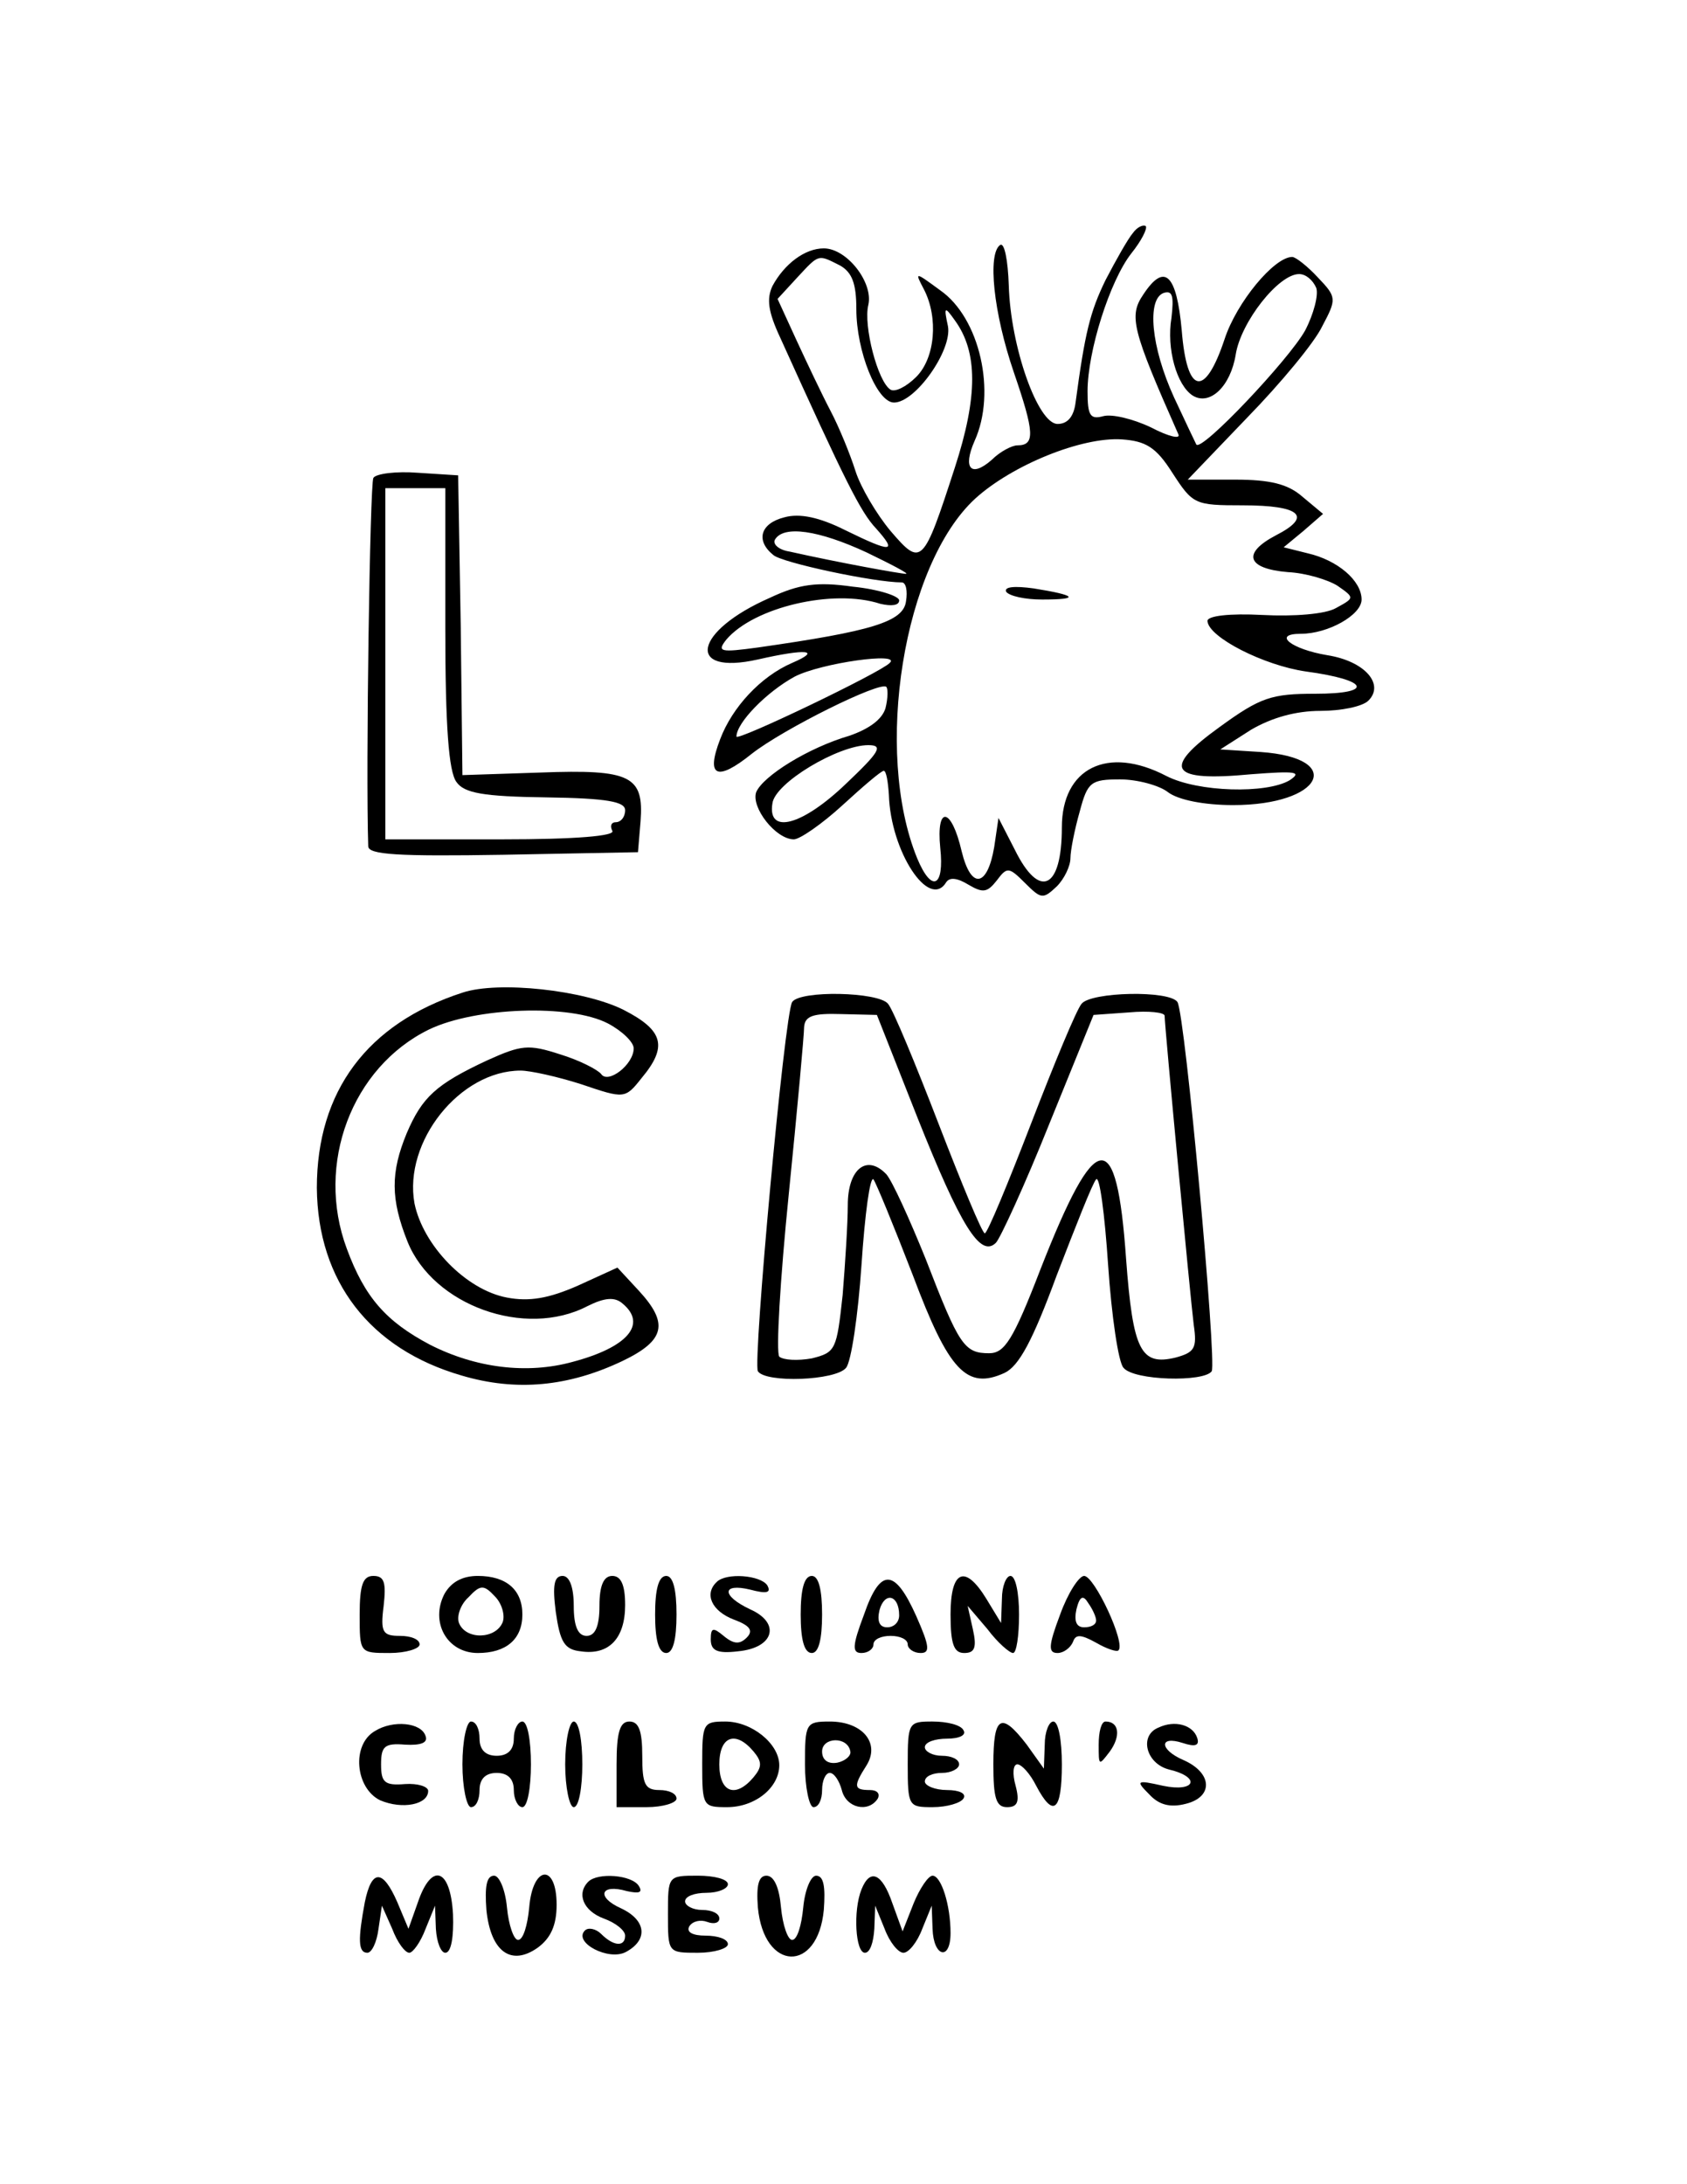 <?xml version="1.0" standalone="no"?>
<!DOCTYPE svg PUBLIC "-//W3C//DTD SVG 20010904//EN"
 "http://www.w3.org/TR/2001/REC-SVG-20010904/DTD/svg10.dtd">
<svg version="1.0" xmlns="http://www.w3.org/2000/svg"
 width="197pt" height="255pt" viewBox="0 0 197 255"
 preserveAspectRatio="xMidYMid meet">
<g transform="translate(0,255) scale(0.1,-0.1)"
fill="#000000" stroke="none">
<path d="M1323 2278 c-6 -7 -20 -32 -32 -55 -18 -37 -24 -61 -35 -143 -2 -16
-9 -25 -21 -25 -23 0 -55 90 -57 162 -1 29 -5 50 -10 47 -15 -10 -8 -79 16
-149 24 -70 25 -85 4 -85 -6 0 -20 -7 -30 -17 -24 -21 -34 -10 -20 22 26 57 6
144 -40 176 -30 22 -30 22 -19 1 17 -33 13 -80 -9 -102 -12 -12 -25 -18 -30
-15 -15 9 -32 75 -26 99 6 26 -25 66 -52 66 -22 0 -46 -18 -60 -44 -7 -15 -5
-30 9 -60 76 -168 94 -204 112 -223 25 -28 19 -29 -36 -2 -30 15 -53 20 -71
15 -28 -7 -34 -27 -13 -44 10 -9 118 -32 150 -32 5 0 7 -10 5 -22 -3 -24 -40
-35 -173 -54 -44 -6 -48 -5 -37 9 32 38 125 60 180 42 13 -3 22 -2 22 4 0 5
-24 13 -54 16 -42 6 -63 3 -97 -13 -89 -39 -99 -91 -14 -72 57 13 75 11 40 -4
-37 -16 -70 -52 -84 -89 -17 -44 -4 -50 37 -17 37 29 150 85 157 78 2 -2 2
-13 -1 -25 -4 -13 -19 -24 -42 -32 -48 -14 -101 -47 -109 -66 -6 -18 23 -55
44 -55 7 0 33 18 57 40 24 22 45 40 48 40 3 0 5 -13 6 -28 2 -66 47 -135 67
-102 4 6 13 5 26 -3 17 -10 22 -9 33 5 12 16 14 16 33 -3 19 -19 21 -19 37 -4
9 9 16 24 16 33 0 9 5 34 11 55 9 34 13 37 47 37 20 0 46 -7 56 -15 12 -9 42
-15 76 -15 104 0 132 55 32 62 l-47 3 36 23 c24 14 52 22 81 22 24 0 49 5 56
12 19 19 -4 46 -48 53 -42 7 -65 25 -31 25 32 0 71 22 71 40 0 22 -28 46 -63
54 l-28 7 23 19 23 20 -24 20 c-17 15 -38 20 -79 20 l-55 0 70 73 c38 39 78
87 87 106 17 32 17 34 -5 57 -12 13 -26 24 -30 24 -21 0 -65 -53 -79 -96 -23
-69 -44 -65 -50 10 -6 66 -20 80 -45 42 -17 -25 -13 -41 41 -163 3 -6 -11 -3
-32 8 -21 10 -46 16 -56 13 -15 -4 -18 1 -18 29 0 47 26 129 51 161 12 15 19
29 17 32 -3 2 -10 -1 -15 -8z m-342 -38 c14 -8 19 -21 19 -51 0 -49 24 -109
44 -109 25 0 68 61 63 89 -5 23 -4 24 8 7 27 -37 27 -89 0 -172 -37 -114 -39
-116 -75 -74 -16 19 -35 51 -41 70 -6 19 -19 51 -29 70 -10 19 -28 57 -40 83
l-22 48 23 25 c26 28 24 27 50 14z m556 -26 c3 -8 -3 -31 -13 -50 -19 -34
-121 -142 -127 -133 -1 2 -13 27 -26 55 -27 59 -32 115 -12 122 10 3 12 -3 9
-29 -6 -36 6 -79 25 -91 20 -12 44 11 50 48 6 38 50 94 74 94 8 0 16 -7 20
-16z m-168 -216 c24 -37 26 -38 82 -38 68 0 82 -13 39 -35 -40 -21 -34 -39 14
-43 21 -1 47 -9 58 -16 20 -14 20 -14 -2 -26 -12 -7 -49 -10 -86 -8 -38 2 -64
-1 -64 -7 1 -19 66 -52 115 -59 74 -10 80 -26 11 -26 -51 0 -64 -4 -112 -39
-68 -49 -58 -64 37 -55 52 4 60 3 45 -7 -27 -16 -107 -14 -144 5 -69 36 -122
9 -122 -60 0 -72 -26 -85 -55 -26 l-19 37 -5 -34 c-8 -47 -27 -50 -38 -5 -12
52 -30 54 -25 4 5 -46 -10 -53 -27 -12 -51 125 -16 343 68 420 43 39 124 72
171 69 28 -2 40 -9 59 -39z m-357 -93 c29 -14 50 -25 46 -25 -6 0 -78 13 -136
26 -13 2 -20 9 -17 14 10 17 51 11 107 -15z m27 -129 c-10 -11 -179 -92 -179
-86 0 16 35 52 68 70 31 16 125 29 111 16z m-51 -141 c-51 -49 -92 -60 -86
-23 3 24 77 68 112 68 18 0 13 -8 -26 -45z"/>
<path d="M1175 1859 c4 -5 22 -9 42 -9 45 0 40 5 -10 13 -22 3 -35 2 -32 -4z"/>
<path d="M436 1992 c-4 -7 -9 -340 -6 -430 0 -10 35 -12 158 -10 l157 3 3 36
c4 53 -11 61 -117 57 l-91 -3 -2 175 -3 175 -47 3 c-25 2 -49 -1 -52 -6z m84
-175 c0 -115 4 -168 13 -180 9 -13 31 -17 105 -18 71 -1 92 -5 92 -15 0 -8 -5
-14 -11 -14 -5 0 -7 -4 -4 -10 4 -6 -42 -10 -129 -10 l-136 0 0 205 0 205 35
0 35 0 0 -163z"/>
<path d="M540 1391 c-111 -36 -170 -115 -170 -228 1 -109 62 -188 169 -219 64
-19 125 -13 188 17 50 24 54 44 19 82 l-25 27 -46 -21 c-34 -15 -57 -19 -83
-14 -48 9 -98 61 -108 110 -13 72 53 155 124 155 11 0 43 -7 71 -16 50 -17 51
-17 70 7 31 37 26 56 -21 80 -46 23 -146 34 -188 20z m170 -36 c17 -9 30 -22
30 -29 0 -19 -30 -42 -38 -30 -4 5 -25 16 -48 23 -37 12 -45 11 -85 -7 -60
-28 -76 -43 -94 -85 -19 -46 -19 -77 1 -127 30 -74 137 -113 210 -75 20 10 32
11 41 3 29 -24 6 -51 -58 -68 -54 -15 -114 -7 -167 20 -51 27 -76 55 -97 112
-37 99 6 212 96 256 54 26 165 30 209 7z"/>
<path d="M925 1380 c-9 -15 -46 -420 -40 -431 9 -14 91 -11 103 4 6 7 14 61
18 120 4 60 10 104 14 100 3 -4 24 -55 46 -112 42 -112 63 -134 107 -114 17 8
33 38 61 114 22 57 42 108 46 112 4 5 10 -40 14 -100 4 -59 12 -114 18 -120
12 -15 94 -17 103 -4 6 11 -31 416 -40 431 -9 14 -101 12 -112 -2 -6 -7 -32
-70 -59 -140 -27 -70 -51 -128 -54 -128 -3 0 -27 58 -54 128 -27 70 -53 133
-59 140 -11 14 -103 16 -112 2z m146 -134 c51 -128 74 -165 92 -147 5 5 34 68
62 138 l52 128 42 3 c22 2 41 0 41 -4 0 -12 30 -329 34 -361 4 -27 1 -32 -21
-38 -41 -10 -50 8 -58 115 -11 157 -35 154 -100 -12 -32 -83 -42 -98 -60 -98
-29 0 -35 9 -74 110 -19 47 -39 91 -46 99 -23 24 -45 6 -45 -36 0 -21 -3 -68
-6 -105 -7 -64 -8 -67 -36 -74 -17 -3 -33 -2 -38 2 -4 5 1 90 11 189 10 99 18
187 18 196 1 13 11 16 43 15 l42 -1 47 -119z"/>
<path d="M420 665 c0 -45 0 -45 35 -45 19 0 35 5 35 10 0 6 -10 10 -23 10 -20
0 -23 4 -19 35 3 27 1 35 -12 35 -12 0 -16 -10 -16 -45z"/>
<path d="M519 689 c-17 -33 3 -69 39 -69 33 0 52 16 52 45 0 29 -19 45 -52 45
-18 0 -31 -7 -39 -21z m68 -33 c-8 -20 -43 -21 -51 -1 -3 8 2 22 11 30 14 15
18 15 31 1 8 -8 12 -22 9 -30z"/>
<path d="M649 668 c5 -35 10 -44 29 -46 33 -5 52 15 52 54 0 24 -5 34 -15 34
-10 0 -15 -11 -15 -35 0 -24 -5 -35 -15 -35 -10 0 -15 11 -15 35 0 22 -5 35
-13 35 -10 0 -12 -11 -8 -42z"/>
<path d="M765 665 c0 -29 4 -45 13 -45 8 0 12 16 12 45 0 29 -4 45 -12 45 -9
0 -13 -16 -13 -45z"/>
<path d="M837 703 c-15 -14 -6 -34 20 -44 19 -7 23 -13 15 -21 -8 -8 -15 -8
-27 2 -12 10 -15 10 -15 -4 0 -13 7 -17 32 -14 42 4 50 33 14 49 -34 16 -33
31 0 23 19 -5 25 -4 20 5 -8 12 -48 15 -59 4z"/>
<path d="M935 665 c0 -29 4 -45 13 -45 8 0 12 16 12 45 0 29 -4 45 -12 45 -9
0 -13 -16 -13 -45z"/>
<path d="M1009 665 c-14 -37 -14 -45 -3 -45 8 0 14 5 14 10 0 6 9 10 20 10 11
0 20 -4 20 -10 0 -5 7 -10 15 -10 11 0 11 7 -5 43 -25 56 -42 57 -61 2z m41
-1 c0 -8 -6 -14 -14 -14 -9 0 -12 7 -9 20 6 22 23 18 23 -6z"/>
<path d="M1110 665 c0 -35 4 -45 16 -45 12 0 15 6 10 28 l-6 27 23 -27 c12
-16 26 -28 30 -28 4 0 7 20 7 45 0 25 -4 45 -10 45 -5 0 -10 -12 -10 -27 l-1
-28 -17 28 c-25 41 -42 34 -42 -18z"/>
<path d="M1238 665 c-14 -37 -14 -45 -3 -45 7 0 15 6 18 13 3 9 9 9 27 -1 12
-7 24 -11 26 -9 9 8 -28 87 -40 87 -6 0 -19 -20 -28 -45z m42 -7 c0 -5 -6 -8
-14 -8 -9 0 -12 7 -9 21 4 16 8 17 14 7 5 -7 9 -16 9 -20z"/>
<path d="M438 529 c-28 -16 -23 -67 6 -81 26 -11 56 -5 56 11 0 5 -12 9 -27 8
-24 -2 -28 2 -28 23 0 21 4 25 28 23 18 -1 27 2 24 10 -5 16 -38 19 -59 6z"/>
<path d="M540 490 c0 -27 5 -50 10 -50 6 0 10 9 10 20 0 13 7 20 20 20 13 0
20 -7 20 -20 0 -11 5 -20 10 -20 6 0 10 23 10 50 0 28 -4 50 -10 50 -5 0 -10
-9 -10 -20 0 -13 -7 -20 -20 -20 -13 0 -20 7 -20 20 0 11 -4 20 -10 20 -5 0
-10 -22 -10 -50z"/>
<path d="M660 490 c0 -27 5 -50 10 -50 6 0 10 23 10 50 0 28 -4 50 -10 50 -5
0 -10 -22 -10 -50z"/>
<path d="M720 490 l0 -50 35 0 c19 0 35 5 35 10 0 6 -9 10 -20 10 -17 0 -20 7
-20 40 0 29 -4 40 -15 40 -11 0 -15 -12 -15 -50z"/>
<path d="M820 490 c0 -49 1 -50 29 -50 33 0 61 23 61 49 0 25 -32 51 -63 51
-26 0 -27 -2 -27 -50z m60 15 c10 -12 10 -18 0 -30 -21 -25 -40 -18 -40 15 0
33 19 40 40 15z"/>
<path d="M940 490 c0 -27 5 -50 10 -50 6 0 10 9 10 20 0 11 4 20 9 20 5 0 11
-9 14 -20 5 -21 31 -27 42 -10 3 6 -1 10 -9 10 -19 0 -20 4 -4 29 16 26 -5 51
-43 51 -28 0 -29 -2 -29 -50z m53 15 c1 -5 -6 -11 -15 -13 -11 -2 -18 3 -18
13 0 17 30 18 33 0z"/>
<path d="M1060 490 c0 -49 1 -50 29 -50 17 0 33 5 36 10 4 6 -5 10 -19 10 -14
0 -26 5 -26 10 0 6 9 10 20 10 11 0 20 5 20 10 0 6 -9 10 -20 10 -11 0 -20 5
-20 10 0 6 12 10 26 10 14 0 23 4 19 10 -3 6 -19 10 -36 10 -28 0 -29 -1 -29
-50z"/>
<path d="M1160 490 c0 -39 3 -50 16 -50 12 0 15 6 10 25 -4 14 -3 25 2 25 5 0
15 -11 22 -25 20 -38 30 -30 30 25 0 28 -4 50 -10 50 -5 0 -10 -12 -10 -27
l-1 -28 -20 28 c-30 39 -39 34 -39 -23z"/>
<path d="M1283 513 c0 -25 0 -25 13 -8 13 18 11 35 -5 35 -5 0 -8 -12 -8 -27z"/>
<path d="M1353 533 c-23 -9 -15 -42 12 -49 38 -9 31 -27 -7 -19 -31 7 -32 6
-16 -10 11 -12 24 -16 43 -11 32 8 31 36 -3 51 -28 12 -29 29 -1 20 15 -5 20
-3 17 6 -5 15 -26 21 -45 12z"/>
<path d="M426 329 c-8 -43 -8 -59 3 -59 5 0 11 12 13 28 l4 27 12 -27 c6 -16
15 -28 20 -28 4 0 13 12 19 28 l11 27 1 -27 c1 -16 6 -28 11 -28 7 0 10 19 9
45 -3 54 -25 61 -41 14 l-11 -31 -13 31 c-17 39 -30 39 -38 0z"/>
<path d="M568 320 c5 -49 29 -66 60 -44 15 11 22 26 22 50 0 49 -28 46 -32 -3
-2 -21 -7 -38 -13 -38 -5 0 -11 17 -13 38 -2 21 -9 37 -15 37 -9 0 -11 -13 -9
-40z"/>
<path d="M687 353 c-14 -14 -6 -34 18 -43 14 -5 25 -14 25 -20 0 -13 -13 -13
-28 2 -6 6 -15 8 -19 4 -14 -14 28 -36 48 -25 26 14 24 37 -6 51 -29 13 -24
29 7 20 14 -3 19 -2 14 6 -8 13 -48 16 -59 5z"/>
<path d="M780 315 c0 -45 0 -45 35 -45 19 0 35 5 35 10 0 6 -12 10 -26 10 -15
0 -23 4 -19 11 4 6 13 8 21 5 8 -3 14 -1 14 4 0 6 -9 10 -20 10 -11 0 -20 5
-20 10 0 6 11 10 25 10 14 0 25 5 25 10 0 6 -16 10 -35 10 -35 0 -35 0 -35
-45z"/>
<path d="M885 323 c7 -75 70 -77 77 -3 2 27 0 40 -9 40 -6 0 -13 -16 -15 -37
-2 -21 -7 -38 -13 -38 -5 0 -11 17 -13 38 -2 23 -8 37 -17 37 -9 0 -12 -11
-10 -37z"/>
<path d="M1006 344 c-10 -25 -7 -74 4 -74 6 0 10 12 11 28 l1 27 11 -27 c6
-16 16 -28 22 -28 6 0 16 12 22 28 l11 27 1 -27 c1 -33 21 -38 21 -5 0 33 -11
67 -21 67 -5 0 -15 -15 -22 -32 l-13 -33 -12 33 c-12 35 -26 41 -36 16z"/>
</g>
</svg>
